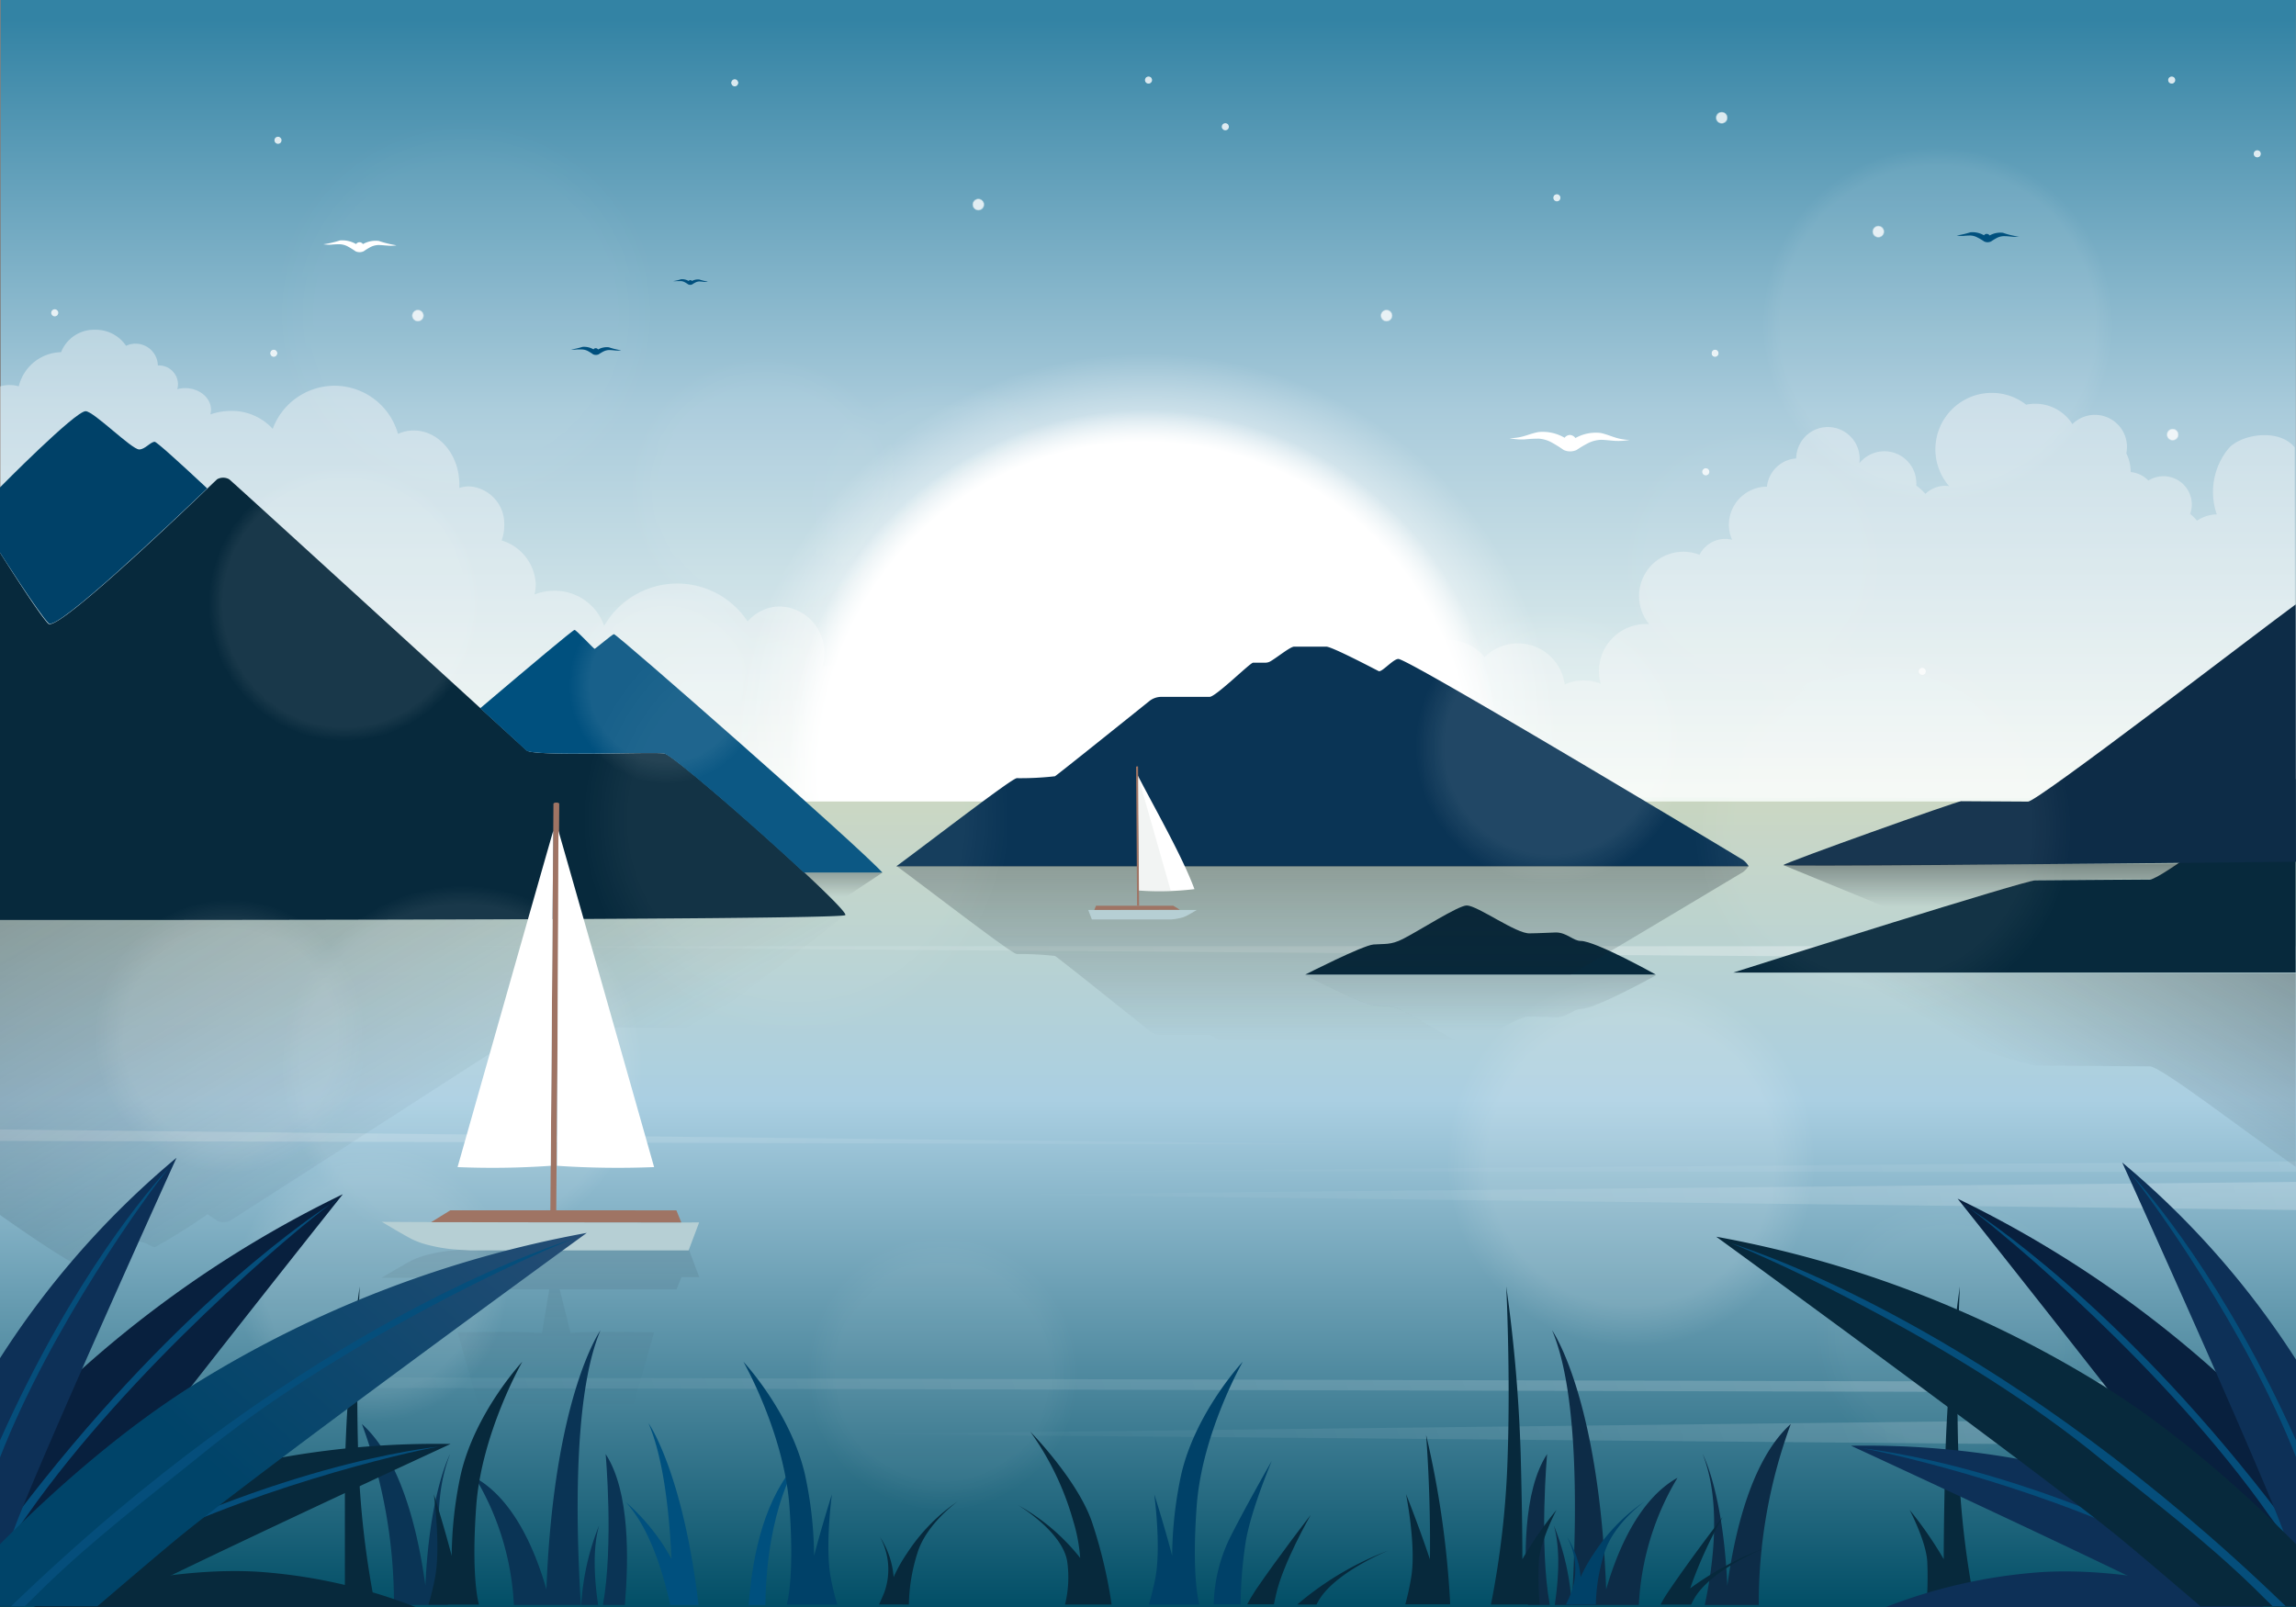 <?xml version="1.0" encoding="utf-8"?>
<svg id="master-artboard" viewBox="0 0 335.99 235.19" xmlns="http://www.w3.org/2000/svg" width="335.99px" height="235.19px" xmlns:xlink="http://www.w3.org/1999/xlink"><rect x="0" y="0" width="335.99" height="235.19" fill="#808080" stroke="none"/><defs><linearGradient id="Névtelen_színátmenet_398" x1="168.04" y1="233.65" x2="168.04" y2="121.35" gradientTransform="matrix(1, 0, 0, -1, 0, 236.49)" gradientUnits="userSpaceOnUse"><stop offset="0" stop-color="#3383a4"/><stop offset="0.51" stop-color="#a9cbdb"/><stop offset="1" stop-color="#f1f8f3"/></linearGradient><radialGradient id="Névtelen_színátmenet_26" cx="274.87" cy="33.9" r="0.97" gradientUnits="userSpaceOnUse"><stop offset="0.74" stop-color="#fff" stop-opacity="0.8"/><stop offset="0.95" stop-color="#fff" stop-opacity="0"/></radialGradient><radialGradient id="Névtelen_színátmenet_26-2" cx="251.95" cy="17.23" r="0.97" xlink:href="#Névtelen_színátmenet_26"/><radialGradient id="Névtelen_színátmenet_26-3" cx="143.17" cy="29.94" r="0.97" xlink:href="#Névtelen_színátmenet_26"/><radialGradient id="Névtelen_színátmenet_26-4" cx="317.94" cy="63.61" r="0.97" xlink:href="#Névtelen_színátmenet_26"/><radialGradient id="Névtelen_színátmenet_26-5" cx="202.9" cy="46.19" r="0.97" xlink:href="#Névtelen_színátmenet_26"/><radialGradient id="Névtelen_színátmenet_26-6" cx="61.15" cy="46.19" r="0.97" xlink:href="#Névtelen_színátmenet_26"/><radialGradient id="Névtelen_színátmenet_26-7" cx="227.83" cy="28.95" r="0.61" xlink:href="#Névtelen_színátmenet_26"/><radialGradient id="Névtelen_színátmenet_26-8" cx="107.52" cy="12.12" r="0.61" xlink:href="#Névtelen_színátmenet_26"/><radialGradient id="Névtelen_színátmenet_26-9" cx="8.01" cy="45.78" r="0.61" xlink:href="#Névtelen_színátmenet_26"/><radialGradient id="Névtelen_színátmenet_26-10" cx="330.32" cy="22.51" r="0.61" xlink:href="#Névtelen_színátmenet_26"/><radialGradient id="Névtelen_színátmenet_26-11" cx="249.62" cy="69.05" r="0.61" xlink:href="#Névtelen_színátmenet_26"/><radialGradient id="Névtelen_színátmenet_26-12" cx="281.3" cy="98.26" r="0.61" xlink:href="#Névtelen_színátmenet_26"/><radialGradient id="Névtelen_színátmenet_26-13" cx="40.06" cy="51.7" r="0.61" xlink:href="#Névtelen_színátmenet_26"/><radialGradient id="Névtelen_színátmenet_26-14" cx="250.97" cy="51.7" r="0.61" xlink:href="#Névtelen_színátmenet_26"/><radialGradient id="Névtelen_színátmenet_26-15" cx="168.07" cy="11.72" r="0.61" xlink:href="#Névtelen_színátmenet_26"/><radialGradient id="Névtelen_színátmenet_26-16" cx="317.8" cy="11.72" r="0.61" xlink:href="#Névtelen_színátmenet_26"/><radialGradient id="Névtelen_színátmenet_26-17" cx="40.68" cy="20.53" r="0.61" xlink:href="#Névtelen_színátmenet_26"/><radialGradient id="Névtelen_színátmenet_26-18" cx="179.31" cy="18.55" r="0.61" xlink:href="#Névtelen_színátmenet_26"/><radialGradient id="Névtelen_színátmenet_451" cx="174.13" cy="-62.34" r="63.63" gradientTransform="translate(-1.98 185.48) rotate(-3.66)" gradientUnits="userSpaceOnUse"><stop offset="0.76" stop-color="#fff" stop-opacity="0.96"/><stop offset="0.95" stop-color="#fff" stop-opacity="0"/></radialGradient><radialGradient id="Névtelen_színátmenet_457" cx="167.5" cy="112.16" r="52.16" gradientUnits="userSpaceOnUse"><stop offset="0.91" stop-color="#fff"/><stop offset="1" stop-color="#fff" stop-opacity="0"/></radialGradient><linearGradient id="Névtelen_színátmenet_397" x1="168.06" y1="0.52" x2="168.06" y2="119.46" gradientTransform="matrix(1, 0, 0, -1, 0, 236.49)" gradientUnits="userSpaceOnUse"><stop offset="0" stop-color="#004d65"/><stop offset="0.63" stop-color="#aacfe2"/><stop offset="1" stop-color="#c8d5c0"/></linearGradient><linearGradient id="Névtelen_színátmenet_411" x1="79.09" y1="235.23" x2="79.09" y2="182.84" gradientUnits="userSpaceOnUse"><stop offset="0.56" stop-color="#141f29" stop-opacity="0"/><stop offset="1" stop-color="#141f29" stop-opacity="0.2"/></linearGradient><linearGradient id="Névtelen_színátmenet_543" x1="865.16" y1="301.01" x2="1110.98" y2="212.06" gradientTransform="translate(-790.77 -117.16)" gradientUnits="userSpaceOnUse"><stop offset="0" stop-color="#fff" stop-opacity="0"/><stop offset="1" stop-color="#fff"/></linearGradient><linearGradient id="Névtelen_színátmenet_543-2" x1="928.77" y1="361.52" x2="1115.64" y2="293.9" xlink:href="#Névtelen_színátmenet_543"/><linearGradient id="Névtelen_színátmenet_543-3" x1="-598.86" y1="318.13" x2="-412.03" y2="250.53" gradientTransform="matrix(-1, 0, 0, 1, -400.77, -117.16)" xlink:href="#Névtelen_színátmenet_543"/><linearGradient id="Névtelen_színátmenet_543-4" x1="947.54" y1="319.09" x2="1116.23" y2="258.05" xlink:href="#Névtelen_színátmenet_543"/><linearGradient id="Névtelen_színátmenet_543-5" x1="947.9" y1="323.42" x2="1116.69" y2="262.35" xlink:href="#Névtelen_színátmenet_543"/><linearGradient id="Névtelen_színátmenet_543-6" x1="810.31" y1="373.57" x2="1107.42" y2="266.06" xlink:href="#Névtelen_színátmenet_543"/><linearGradient id="Névtelen_színátmenet_358" x1="290.64" y1="163.81" x2="311.21" y2="128.17" gradientUnits="userSpaceOnUse"><stop offset="0.2" stop-color="#141f29" stop-opacity="0"/><stop offset="1" stop-color="#141f29" stop-opacity="0.6"/></linearGradient><linearGradient id="Névtelen_színátmenet_358-2" x1="123.41" y1="132.14" x2="123.41" y2="127.7" xlink:href="#Névtelen_színátmenet_358"/><linearGradient id="Névtelen_színátmenet_362" x1="216.66" y1="152.86" x2="216.66" y2="142.74" gradientUnits="userSpaceOnUse"><stop offset="0.2" stop-color="#141f29" stop-opacity="0"/><stop offset="1" stop-color="#141f29" stop-opacity="0.3"/></linearGradient><linearGradient id="Névtelen_színátmenet_359" x1="193.53" y1="158.91" x2="193.53" y2="126.72" gradientUnits="userSpaceOnUse"><stop offset="0.2" stop-color="#141f29" stop-opacity="0"/><stop offset="0.86" stop-color="#141f29" stop-opacity="0.48"/><stop offset="1" stop-color="#141f29" stop-opacity="0.6"/></linearGradient><linearGradient id="Névtelen_színátmenet_358-3" x1="123.61" y1="134.07" x2="123.61" y2="133.95" xlink:href="#Névtelen_színátmenet_358"/><linearGradient id="Névtelen_színátmenet_364" x1="37.07" y1="113.22" x2="69.22" y2="168.9" gradientUnits="userSpaceOnUse"><stop offset="0" stop-color="#141f29" stop-opacity="0.6"/><stop offset="1" stop-color="#141f29" stop-opacity="0"/></linearGradient><linearGradient id="Névtelen_színátmenet_359-2" x1="290.04" y1="134.32" x2="290.04" y2="126.38" xlink:href="#Névtelen_színátmenet_359"/><radialGradient id="Névtelen_színátmenet_26-19" cx="231.11" cy="-67.67" r="20.87" gradientTransform="matrix(1, -0.06, 0.06, 1.01, -0.06, 191.53)" xlink:href="#Névtelen_színátmenet_26"/><radialGradient id="Névtelen_színátmenet_26-20" cx="120.4" cy="-63.72" r="32.84" gradientTransform="matrix(1, -0.06, 0.06, 1.01, -0.06, 191.53)" xlink:href="#Névtelen_színátmenet_26"/><radialGradient id="Névtelen_színátmenet_31" cx="69.64" cy="-30.83" r="27.66" gradientTransform="matrix(1, -0.06, 0.06, 1.01, -0.06, 191.53)" gradientUnits="userSpaceOnUse"><stop offset="0.85" stop-color="#fff" stop-opacity="0.6"/><stop offset="0.95" stop-color="#fff" stop-opacity="0"/></radialGradient><radialGradient id="Névtelen_színátmenet_26-21" cx="102.58" cy="-84.18" r="14.9" gradientTransform="matrix(1, -0.06, 0.06, 1.01, -0.06, 191.53)" xlink:href="#Névtelen_színátmenet_26"/><radialGradient id="Névtelen_színátmenet_31-2" cx="56.4" cy="-98.74" r="20.87" xlink:href="#Névtelen_színátmenet_31"/><radialGradient id="Névtelen_színátmenet_26-22" cx="239.19" cy="-7.19" r="28.38" gradientTransform="matrix(1, -0.06, 0.06, 1.01, -0.06, 191.53)" xlink:href="#Névtelen_színátmenet_26"/><radialGradient id="Névtelen_színátmenet_26-23" cx="136.94" cy="17.5" r="20.87" gradientTransform="matrix(1, -0.06, 0.06, 1.01, -0.06, 191.53)" xlink:href="#Névtelen_színátmenet_26"/><radialGradient id="Névtelen_színátmenet_26-24" cx="118.62" cy="-111.2" r="20.87" gradientTransform="matrix(1, -0.06, 0.06, 1.01, -0.06, 191.53)" xlink:href="#Névtelen_színátmenet_26"/><radialGradient id="Névtelen_színátmenet_26-25" cx="76.63" cy="-139.58" r="29.48" gradientTransform="matrix(1, -0.06, 0.06, 1.01, -0.06, 191.53)" xlink:href="#Névtelen_színátmenet_26"/><radialGradient id="Névtelen_színátmenet_26-26" cx="54.52" cy="-0.23" r="20.87" gradientTransform="matrix(1, -0.06, 0.06, 1.01, -0.06, 191.53)" xlink:href="#Névtelen_színátmenet_26"/><radialGradient id="Névtelen_színátmenet_26-27" cx="144.86" cy="-106.53" r="20.87" gradientTransform="matrix(1, -0.06, 0.06, 1.01, -0.06, 191.53)" xlink:href="#Névtelen_színátmenet_26"/><radialGradient id="Névtelen_színátmenet_26-28" cx="262.34" cy="-92.14" r="20.87" gradientTransform="matrix(1, -0.06, 0.06, 1.01, -0.06, 191.53)" xlink:href="#Névtelen_színátmenet_26"/><radialGradient id="Névtelen_színátmenet_31-3" cx="291.14" cy="-125.27" r="27.02" xlink:href="#Névtelen_színátmenet_31"/><radialGradient id="Névtelen_színátmenet_26-29" cx="278.79" cy="-53.04" r="29.02" gradientTransform="matrix(1, -0.06, 0.06, 1.01, -0.06, 191.53)" xlink:href="#Névtelen_színátmenet_26"/><radialGradient id="Névtelen_színátmenet_26-30" cx="284.24" cy="20.5" r="20.87" gradientTransform="matrix(1, -0.06, 0.06, 1.01, -0.06, 191.53)" xlink:href="#Névtelen_színátmenet_26"/><radialGradient id="Névtelen_színátmenet_26-31" cx="35.97" cy="-37.31" r="20.87" gradientTransform="matrix(1, -0.06, 0.06, 1.01, -0.06, 191.53)" xlink:href="#Névtelen_színátmenet_26"/><linearGradient id="Névtelen_színátmenet_2" x1="89.64" y1="150.39" x2="31.84" y2="215.79" gradientUnits="userSpaceOnUse"><stop offset="0" stop-color="#335079"/><stop offset="1" stop-color="#004469"/></linearGradient></defs><title>Artboard 1</title><g id="Layer" transform="matrix(1, 0, 0, 1, 0, 0)" style="isolation: isolate;"><path d="M 0.11 -0.03 H 335.97 V 117.42 H 0.11 V -0.03 Z" class="cls-2" style="fill: url('#Névtelen_színátmenet_398');"/><path class="cls-3" d="M274.87,32.91a1,1,0,0,0,0,2A1,1,0,0,0,274.87,32.91Z" style="fill: url('#Névtelen_színátmenet_26');"/><path class="cls-4" d="M252,16.25a1,1,0,0,0,0,2A1,1,0,0,0,252,16.25Z" style="fill: url('#Névtelen_színátmenet_26-2');"/><path class="cls-5" d="M143.17,29a1,1,0,0,0,0,2A1,1,0,0,0,143.17,29Z" style="fill: url('#Névtelen_színátmenet_26-3');"/><path class="cls-6" d="M317.94,62.62a1,1,0,0,0,0,2A1,1,0,0,0,317.94,62.62Z" style="fill: url('#Névtelen_színátmenet_26-4');"/><path class="cls-7" d="M202.9,45.2a1,1,0,0,0,0,2A1,1,0,0,0,202.9,45.2Z" style="fill: url('#Névtelen_színátmenet_26-5');"/><path class="cls-8" d="M61.15,45.2a1,1,0,0,0,0,2A1,1,0,0,0,61.15,45.2Z" style="fill: url('#Névtelen_színátmenet_26-6');"/><path class="cls-9" d="M227.83,28.33a.62.62,0,0,0,0,1.24A.62.62,0,0,0,227.83,28.33Z" style="fill: url('#Névtelen_színátmenet_26-7');"/><path class="cls-10" d="M107.52,11.5a.62.62,0,0,0,0,1.23A.62.62,0,0,0,107.52,11.5Z" style="fill: url('#Névtelen_színátmenet_26-8');"/><path class="cls-11" d="M8,45.16A.62.62,0,0,0,8,46.4.62.62,0,0,0,8,45.16Z" style="fill: url('#Névtelen_színátmenet_26-9');"/><path class="cls-12" d="M330.32,21.89a.62.62,0,0,0,0,1.24A.62.62,0,0,0,330.32,21.89Z" style="fill: url('#Névtelen_színátmenet_26-10');"/><path class="cls-13" d="M249.62,68.43a.62.62,0,0,0,0,1.24A.62.62,0,0,0,249.62,68.43Z" style="fill: url('#Névtelen_színátmenet_26-11');"/><path class="cls-14" d="M281.3,97.64a.62.62,0,0,0,0,1.24A.62.62,0,0,0,281.3,97.64Z" style="fill: url('#Névtelen_színátmenet_26-12');"/><path class="cls-15" d="M40.06,51.09a.62.62,0,0,0,0,1.23A.62.62,0,0,0,40.06,51.09Z" style="fill: url('#Névtelen_színátmenet_26-13');"/><path class="cls-16" d="M251,51.09a.62.62,0,0,0,0,1.23A.62.62,0,0,0,251,51.09Z" style="fill: url('#Névtelen_színátmenet_26-14');"/><path class="cls-17" d="M168.07,11.1a.62.62,0,0,0,0,1.24A.62.62,0,0,0,168.07,11.1Z" style="fill: url('#Névtelen_színátmenet_26-15');"/><path class="cls-18" d="M317.8,11.1a.62.62,0,0,0,0,1.24A.62.62,0,0,0,317.8,11.1Z" style="fill: url('#Névtelen_színátmenet_26-16');"/><path class="cls-19" d="M40.68,19.91a.62.62,0,0,0,0,1.24A.62.62,0,0,0,40.68,19.91Z" style="fill: url('#Névtelen_színátmenet_26-17');"/><path class="cls-20" d="M179.31,17.93a.62.62,0,0,0,0,1.24A.62.62,0,0,0,179.31,17.93Z" style="fill: url('#Névtelen_színátmenet_26-18');"/><path class="cls-21" d="M326.08,65.69a10,10,0,0,0-1.68,9.59,5.4,5.4,0,0,0-2.9.93,5.86,5.86,0,0,0-1-1,4.27,4.27,0,0,0,.24-1.18,4.15,4.15,0,0,0-6.35-3.7,4.15,4.15,0,0,0-2.59-1.24,6.17,6.17,0,0,0-.64-2.74,4.69,4.69,0,0,0-7.89-4.28,6.44,6.44,0,0,0-6.77-2.84,8.08,8.08,0,0,0-1.8-1.07,8.25,8.25,0,0,0-9.46,13,3,3,0,0,0-.67-.06,4.18,4.18,0,0,0-2.81,1.18,8,8,0,0,0-1.33-1.21,2.83,2.83,0,0,0,0-.41,4.68,4.68,0,0,0-8.34-2.85,4.65,4.65,0,0,0-7.51-4.29,4.68,4.68,0,0,0-1.73,3.57,4.64,4.64,0,0,0-4.28,4.14.53.53,0,0,0-.13,0A5.59,5.59,0,0,0,253,76.91a5.47,5.47,0,0,0,.48,2.1,4.18,4.18,0,0,0-1.07-.14,4.27,4.27,0,0,0-3.71,2.33,6.47,6.47,0,0,0-8.84,6.13,6.44,6.44,0,0,0,1.46,4l-.43,0a6.9,6.9,0,0,0-6.9,6.9,6.53,6.53,0,0,0,.26,1.83,6.92,6.92,0,0,0-5.28.11,6.83,6.83,0,0,0-1.39-3.33,6.91,6.91,0,0,0-9.7-1.22,6.8,6.8,0,0,0-.63.56A6.91,6.91,0,0,0,205,100.37l.45.63a4.75,4.75,0,0,0-3.15,1.34,6.46,6.46,0,0,0-6.76-2.84,8.12,8.12,0,0,0-1.81-1.06,8.24,8.24,0,0,0-9.45,13,3,3,0,0,0-.68-.06,4.16,4.16,0,0,0-2.81,1.18,7.66,7.66,0,0,0-1.33-1.21c0-.14,0-.27,0-.41a4.7,4.7,0,0,0-4.78-4.61,4.65,4.65,0,0,0-3.57,1.76,4.58,4.58,0,0,0-1-3.56,4.64,4.64,0,0,0-8.27,2.84,4.64,4.64,0,0,0-4.28,4.13h-.14c-3.08.06-5.54,1.92-5.48,5v.1l183.85.25V65.46C333.38,62.56,327.74,63.63,326.08,65.69Z" style="fill: rgb(250, 250, 251); opacity: 0.4;"/><path class="cls-21" d="M130.68,107a6.63,6.63,0,0,0,.3-2c0-4.21-4-7.63-8.86-7.63a10.23,10.23,0,0,0-1.77.15,7.14,7.14,0,0,0,.27-1.86,6.7,6.7,0,0,0-6.49-6.9,6.28,6.28,0,0,0-4.72,2.2,12.33,12.33,0,0,0-21,.65,7.63,7.63,0,0,0-7.29-5.15,7.86,7.86,0,0,0-2.92.56,5.71,5.71,0,0,0,.2-1.5,7,7,0,0,0-5-6.42,6.26,6.26,0,0,0,.39-2.19,5.48,5.48,0,0,0-5.18-5.73,4.61,4.61,0,0,0-1.39.24c0-.17,0-.34,0-.51,0-4.37-3-7.91-6.68-7.91a5.63,5.63,0,0,0-2.3.5,9.64,9.64,0,0,0-18.33-.73,8.1,8.1,0,0,0-6.13-2.63,9,9,0,0,0-3,.52,2.61,2.61,0,0,0,.1-.69c0-1.75-1.71-3.17-3.81-3.17a4.6,4.6,0,0,0-1.13.16,2.85,2.85,0,0,0,.11-.72,2.8,2.8,0,0,0-2.83-2.76l-.12,0a3.26,3.26,0,0,0-4.65-2.87,5.35,5.35,0,0,0-4.51-2.35,5.2,5.2,0,0,0-5,3.28,6.53,6.53,0,0,0-6.19,5,5.21,5.21,0,0,0-1.33-.19,5.05,5.05,0,0,0-1.89.37v59.47H126C134.66,113.42,133.57,108.89,130.68,107Z" style="fill: rgb(250, 250, 251); opacity: 0.4;"/><path class="cls-22" d="M226.16,137.55a63.62,63.62,0,1,1-32.94-83.73A63.63,63.63,0,0,1,226.16,137.55Z" style="opacity: 0.6; fill: url('#Névtelen_színátmenet_451');"/><path d="M 219.66 112.16 A 52.16 52.16 0 0 1 167.5 164.32 A 52.16 52.16 0 0 1 115.34 112.16 A 52.16 52.16 0 0 1 167.5 60 A 52.16 52.16 0 0 1 219.66 112.16 Z" class="cls-23" style="fill: url('#Névtelen_színátmenet_457');"/><path d="M -0.05 117.3 H 336.17 V 235.19 H -0.05 V 117.3 Z" class="cls-24" style="fill: url('#Névtelen_színátmenet_397');"/><path class="cls-25" d="M65.91,188.7H80.38l-1.07,6.41c-3.46-.24-7.27-.2-12.34-.1,0,0,7.38,26.05,11.42,40.23h5.9c4-14.18,11.42-40.23,11.42-40.23-4.76-.09-8.8-.14-12.22.06l-1.59-6.37H99l.73-1.78h2.6l-1.54-4.08h-32l-1.75.11a23.61,23.61,0,0,0-5.16.88,12.8,12.8,0,0,0-1.3.49c-.86.36-4.74,2.7-4.74,2.7s3,0,7.24-.05Z" style="isolation: isolate; opacity: 0.5; fill: url('#Névtelen_színátmenet_411');"/><g class="cls-26" style="opacity: 0.78;"><g class="cls-27" style="opacity: 0.53;"><path d="M 335.99 140.5 L 57.98 138.48 L 335.99 138.48 L 335.99 140.5 Z" class="cls-28" style="fill: url('#Névtelen_színátmenet_543');"/></g><g class="cls-29" style="opacity: 0.28;"><path d="M 335.99 211.72 L 125.52 209.87 L 335.99 207.44 L 335.99 211.72 Z" class="cls-30" style="fill: url('#Névtelen_színátmenet_543-2');"/></g><g class="cls-31" style="opacity: 0.32;"><path d="M -0.28 166.97 L 210.18 167.57 L -0.28 165.3 L -0.28 166.97 Z" class="cls-32" style="fill: url('#Névtelen_színátmenet_543-3');"/></g><g class="cls-33" style="opacity: 0.13;"><path d="M 335.99 171.5 L 145.76 171.5 L 335.99 169.97 L 335.99 171.5 Z" class="cls-34" style="fill: url('#Névtelen_színátmenet_543-4');"/></g><g class="cls-29" style="opacity: 0.28;"><path d="M 335.99 177.09 L 145.76 174.83 L 335.99 172.98 L 335.99 177.09 Z" class="cls-35" style="fill: url('#Névtelen_színátmenet_543-5');"/></g><g class="cls-36" style="opacity: 0.3;"><path d="M 335.99 203.84 L 0.21 202.99 L 0.21 201.46 L 335.99 202.31 L 335.99 203.84 Z" class="cls-37" style="fill: url('#Névtelen_színátmenet_543-6');"/></g></g><path class="cls-38" d="M0,134.65s123.05.07,123.7-.72-24.76-23.4-26.46-23.66-19.11.48-20.15-.44S33.92,70.4,33.53,70.14a1.79,1.79,0,0,0-1.75,0c-.39.31-23.27,22.58-24.71,21.14S0,80.88,0,80.88Z" style="fill: rgb(7, 41, 60);"/><path class="cls-39" d="M77,109.83c1,.92,18.45.17,20.15.44,1.15.17,13,10.47,20.48,17.43h11.49C125.81,124,90.3,92.81,89.84,92.81c-.2,0-2.72,2.15-2.83,2.15s-2.69-2.77-2.93-2.77-6.69,5.43-13.81,11.47C74.14,107.19,76.78,109.61,77,109.83Z" style="fill: rgb(0, 80, 126);"/><path class="cls-40" d="M30.32,71.48c-4.45-4.16-7.42-6.82-7.68-6.82-.61,0-1.42,1.12-2.27,1.12-1.11,0-6.67-5.6-7.84-5.6C11,60.18,0,71.33,0,71.33v9.55s5.68,8.91,7.12,10.35C8.3,92.46,25.19,76.37,30.32,71.48Z" style="fill: rgb(0, 65, 104);"/><path class="cls-41" d="M255.89,126.79a2.76,2.76,0,0,0-1.11-1.11c-.29-.19-48.6-29.24-50.15-29.24-.75,0-2.43,2-2.88,1.78s-6.8-3.57-7.66-3.58l-4.71,0c-.57,0-2.52,1.61-3.51,2.17a1.52,1.52,0,0,1-.73.18l-1.77,0c-.42,0-5.46,5-6.36,5h-7.08a2.8,2.8,0,0,0-1.74.62c-2.95,2.37-13.45,10.79-13.81,11a44.85,44.85,0,0,1-5.58.28c-.69,0-11.49,8.34-17.63,12.9Z" style="fill: rgb(10, 52, 85);"/><path class="cls-38" d="M335.94,114c-7.81,5.48-19.77,14.72-21.33,14.72-3.09,0-15.3.12-16.76.12s-39.8,12.08-44.2,13.5h82.29Z" style="fill: rgb(7, 41, 60);"/><path class="cls-42" d="M335.94,170.78c-7.81-5.47-19.77-14.71-21.33-14.71-3.09,0-15.3-.13-16.76-.13s-39.8-12.07-44.2-13.49h82.29Z" style="isolation: isolate; opacity: 0.5; fill: url('#Névtelen_színátmenet_358');"/><path class="cls-43" d="M335.94,88.46c-5.47,4-37.75,28.86-39.17,28.86-3.53,0-6.87-.06-9.79-.06-.57,0-25.6,8.91-26,9.35-.2.22,36.34-.09,75-.49Z" style="fill: rgb(13, 44, 71);"/><path d="M 122.47 132.13 L 129.16 127.7 L 117.67 127.7 L 122.47 132.13 Z" class="cls-44" style="isolation: isolate; opacity: 0.5; fill: url('#Névtelen_színátmenet_358-2');"/><path class="cls-38" d="M191,142.64s8.39-4.28,10-4.41,2.5.11,4.32-.82c2.4-1.22,8.08-4.89,9.32-4.89,1.57,0,7.31,4.21,9.23,4.08,1,0,3.57-.13,3.82-.13,1.57,0,2.55,1.24,3.62,1.24,2.19,0,11,4.93,11,4.93Z" style="fill: rgb(7, 41, 60);"/><path class="cls-45" d="M242.32,142.74s-8.84,4.93-11,4.93c-1.07,0-2,1.24-3.62,1.24-.25,0-2.8-.13-3.82-.13-1.92-.13-7.66,4.08-9.23,4.08-1.24,0-6.92-3.67-9.32-4.89-1.82-.93-2.73-.69-4.32-.82s-10-4.41-10-4.41Z" style="isolation: isolate; opacity: 0.5; fill: url('#Névtelen_színátmenet_362');"/><path class="cls-46" d="M131.17,126.72c6.14,4.56,16.94,12.91,17.63,12.91a44.85,44.85,0,0,1,5.58.28c.36.16,10.86,8.58,13.81,10.94a2.74,2.74,0,0,0,1.74.62l7.08,0c.9,0,5.94,5,6.36,5,.19,0,1,0,1.77,0a1.42,1.42,0,0,1,.73.19c1,.56,2.94,2.17,3.51,2.17l4.71,0c.86,0,7.21-3.37,7.66-3.58s2.13,1.79,2.88,1.79c.39,0,3.8-1.87,8.66-4.67-2.19-1-6.1-3.48-8-4.44s-2.73-.69-4.32-.82-10-4.41-10-4.41h38.82c12.43-7.36,24.82-14.81,25-14.9a2.74,2.74,0,0,0,1.11-1.12Z" style="isolation: isolate; opacity: 0.5; fill: url('#Névtelen_színátmenet_359');"/><path class="cls-47" d="M123.56,134s.06.09.07.12,0-.08,0-.1Z" style="isolation: isolate; opacity: 0.5; fill: url('#Névtelen_színátmenet_358-3');"/><path class="cls-48" d="M0,134.65v43.16s11.05,7.86,12.58,7.86c1.17,0,6.73-3.94,7.84-3.94.85,0,1.66.79,2.27.79a86.83,86.83,0,0,0,7.68-4.81c.86.58,1.4.95,1.46,1a2.46,2.46,0,0,0,1.75,0c.39-.18,42.46-27.33,43.51-28s22.42-.12,24.12-.3,22.49-16.44,22.3-16.39C118.29,134.71,0,134.65,0,134.65Z" style="isolation: isolate; opacity: 0.5; fill: url('#Névtelen_színátmenet_364');"/><path d="M 260.96 126.61 L 279.73 134.32 L 297.85 128.82 L 315.22 128.63 L 319.12 126.38 L 260.96 126.61 Z" class="cls-49" style="opacity: 0.7; fill: url('#Névtelen_színátmenet_359-2');"/><g class="cls-50" style="opacity: 0.2;"><path class="cls-51" d="M246.27,116.77a20.89,20.89,0,0,1-27.56,10.92,21.17,21.17,0,0,1-10.85-27.77A20.9,20.9,0,0,1,235.43,89,21.16,21.16,0,0,1,246.27,116.77Z" style="opacity: 0.6; fill: url('#Névtelen_színátmenet_26-19');"/><path class="cls-52" d="M146.66,132.72A32.86,32.86,0,0,1,103.3,149.9a33.28,33.28,0,0,1-17.06-43.68A32.86,32.86,0,0,1,129.6,89,33.3,33.3,0,0,1,146.66,132.72Z" style="opacity: 0.3; fill: url('#Névtelen_színátmenet_26-20');"/><path class="cls-53" d="M93.16,167.09a27.67,27.67,0,0,1-36.52,14.47,28,28,0,0,1-14.36-36.79A27.66,27.66,0,0,1,78.79,130.3,28,28,0,0,1,93.16,167.09Z" style="opacity: 0.6; fill: url('#Névtelen_színátmenet_31');"/><path class="cls-54" d="M111,106a14.92,14.92,0,0,1-19.69,7.8A15.12,15.12,0,0,1,83.57,94a14.91,14.91,0,0,1,19.68-7.8A15.11,15.11,0,0,1,111,106Z" style="opacity: 0.6; fill: url('#Névtelen_színátmenet_26-21');"/><path class="cls-55" d="M69.31,96.69a20.89,20.89,0,0,1-27.56,10.92A21.15,21.15,0,0,1,30.91,79.84,20.88,20.88,0,0,1,58.47,68.92,21.16,21.16,0,0,1,69.31,96.69Z" style="opacity: 0.6; fill: url('#Névtelen_színátmenet_31-2');"/><path class="cls-56" d="M265.14,180.3a28.4,28.4,0,0,1-37.47,14.85,28.76,28.76,0,0,1-14.74-37.75,28.38,28.38,0,0,1,37.47-14.85A28.76,28.76,0,0,1,265.14,180.3Z" style="opacity: 0.8; fill: url('#Névtelen_színátmenet_26-22');"/><path class="cls-57" d="M157.41,208.78a20.89,20.89,0,0,1-27.57,10.92A21.16,21.16,0,0,1,119,191.93,20.89,20.89,0,0,1,146.56,181,21.17,21.17,0,0,1,157.41,208.78Z" style="opacity: 0.3; fill: url('#Névtelen_színátmenet_26-23');"/><path class="cls-58" d="M130.83,80.1A20.88,20.88,0,0,1,103.27,91,21.16,21.16,0,0,1,92.43,63.26,20.89,20.89,0,0,1,120,52.33,21.17,21.17,0,0,1,130.83,80.1Z" style="opacity: 0.3; fill: url('#Névtelen_színátmenet_26-24');"/><path class="cls-59" d="M94.87,57.65A29.49,29.49,0,0,1,56,73.07,29.87,29.87,0,0,1,40.64,33.86,29.5,29.5,0,0,1,79.56,18.43,29.89,29.89,0,0,1,94.87,57.65Z" style="opacity: 0.2; fill: url('#Névtelen_színátmenet_26-25');"/><path class="cls-60" d="M73.73,196.2a20.87,20.87,0,0,1-27.56,10.92,21.15,21.15,0,0,1-10.84-27.76,20.88,20.88,0,0,1,27.56-10.93A21.16,21.16,0,0,1,73.73,196.2Z" style="opacity: 0.6; fill: url('#Névtelen_színátmenet_26-26');"/><path class="cls-61" d="M157.41,83.12A20.89,20.89,0,0,1,129.84,94,21.15,21.15,0,0,1,119,66.28a20.88,20.88,0,0,1,27.56-10.93A21.17,21.17,0,0,1,157.41,83.12Z" style="opacity: 0.2; fill: url('#Névtelen_színátmenet_26-27');"/><path class="cls-62" d="M276,90.06A20.88,20.88,0,0,1,248.42,101a21.16,21.16,0,0,1-10.84-27.77,20.89,20.89,0,0,1,27.56-10.92A21.15,21.15,0,0,1,276,90.06Z" style="opacity: 0.2; fill: url('#Névtelen_színátmenet_26-28');"/><path class="cls-63" d="M308.36,57.26A27,27,0,0,1,272.68,71.4a27.4,27.4,0,0,1-14-35.95,27,27,0,0,1,35.68-14.14A27.39,27.39,0,0,1,308.36,57.26Z" style="opacity: 0.6; fill: url('#Névtelen_színátmenet_31-3');"/><path class="cls-64" d="M302.46,131.74a29,29,0,0,1-38.33,15.18,29.42,29.42,0,0,1-15.07-38.61,29,29,0,0,1,38.32-15.18A29.42,29.42,0,0,1,302.46,131.74Z" style="opacity: 0.3; fill: url('#Névtelen_színátmenet_26-29');"/><path class="cls-65" d="M305.12,202.31a20.89,20.89,0,0,1-27.56,10.92,21.15,21.15,0,0,1-10.84-27.77,20.88,20.88,0,0,1,27.56-10.92A21.16,21.16,0,0,1,305.12,202.31Z" style="opacity: 0.2; fill: url('#Névtelen_színátmenet_26-30');"/><path class="cls-66" d="M52.78,160A20.87,20.87,0,0,1,25.22,170.9a21.15,21.15,0,0,1-10.84-27.76,20.88,20.88,0,0,1,27.56-10.93A21.16,21.16,0,0,1,52.78,160Z" style="opacity: 0.6; fill: url('#Névtelen_színátmenet_26-31');"/></g><path class="cls-41" d="M65.87,212.81s-3,5.53-3.62,19.26c-1.06-7.85-3.54-18.48-9.29-23.66a75.93,75.93,0,0,1,4.69,26.49h7.91C64.28,228.9,63.11,219.7,65.87,212.81Z" style="fill: rgb(10, 52, 85);"/><path class="cls-41" d="M88.63,212.81s1.19,13.31-.4,22.09h3.21C92,228.32,92.2,218.27,88.63,212.81Z" style="fill: rgb(10, 52, 85);"/><path class="cls-41" d="M85.06,234.9h2.47c-.52-3.5-.87-8.2.15-11.66A36.45,36.45,0,0,0,85.06,234.9Z" style="fill: rgb(10, 52, 85);"/><path class="cls-41" d="M69.55,216.28A39.9,39.9,0,0,1,75.2,234.9H85c-.72-11.63-1.14-30.76,2.87-40.2,0,0-6.83,9.6-7.91,37.92C78.39,227.11,75.25,219.47,69.55,216.28Z" style="fill: rgb(10, 52, 85);"/><path class="cls-39" d="M112,234.9c.2-14.46,4.81-21,4.81-21-4.74,5.1-6.67,13.09-7.25,21Z" style="fill: rgb(0, 80, 126);"/><path class="cls-39" d="M94.9,208.29c2.08,4.88,3,12.22,3.37,19.88a30.07,30.07,0,0,0-6.71-8.35c3.19,3.49,5.22,9.2,6.53,15.08h4.14C99.9,215.3,94.9,208.29,94.9,208.29Z" style="fill: rgb(0, 80, 126);"/><path class="cls-43" d="M249.16,212.81s3,5.53,3.61,19.26c1.07-7.85,3.54-18.48,9.29-23.66a75.93,75.93,0,0,0-4.69,26.49h-7.9C250.75,228.9,251.91,219.7,249.16,212.81Z" style="fill: rgb(13, 44, 71);"/><path class="cls-43" d="M226.4,212.81s-1.2,13.31.39,22.09h-3.2C223,228.32,222.82,218.27,226.4,212.81Z" style="fill: rgb(13, 44, 71);"/><path class="cls-43" d="M230,234.9h-2.48c.52-3.5.88-8.2-.14-11.66A36.77,36.77,0,0,1,230,234.9Z" style="fill: rgb(13, 44, 71);"/><path class="cls-43" d="M245.48,216.28a40,40,0,0,0-5.66,18.62H230c.72-11.63,1.15-30.76-2.87-40.2,0,0,6.83,9.6,7.91,37.92C236.63,227.11,239.77,219.47,245.48,216.28Z" style="fill: rgb(13, 44, 71);"/><g id="grass"><path class="cls-40" d="M182.31,225.56c.78-4.64,3.8-11.75,3.8-11.75s-3.4,5.9-6,11a23.43,23.43,0,0,0-2.5,10h3.94A62.16,62.16,0,0,1,182.31,225.56Z" style="fill: rgb(0, 65, 104);"/><path class="cls-38" d="M222.79,234.83h2.52a48.43,48.43,0,0,1-.12-6.3c.18-3,2.59-7.56,2.59-7.56a55.83,55.83,0,0,0-5,7.23c0-3.92-.09-9.31-.25-15.47a225.66,225.66,0,0,0-2.11-24.46s.63,12.65.2,25.07a131,131,0,0,1-2.44,21.49h4.61Z" style="fill: rgb(7, 41, 60);"/><path class="cls-38" d="M258.13,226.61a45.71,45.71,0,0,0-10.8,5.86A64.48,64.48,0,0,1,252.1,222s-4.56,5.9-8,11a19,19,0,0,0-1.1,1.84h4.48c.11-.22.21-.44.33-.66C250.08,229.86,258.13,226.61,258.13,226.61Z" style="fill: rgb(7, 41, 60);"/><path class="cls-38" d="M186.71,233.46c1-4.64,5.1-11.75,5.1-11.75s-4.57,5.89-8.06,11c-.47.71-.88,1.41-1.24,2.09h3.91C186.51,234.37,186.6,233.92,186.71,233.46Z" style="fill: rgb(7, 41, 60);"/><path class="cls-38" d="M192.84,234.48c2.3-4.31,10.35-7.56,10.35-7.56a45.23,45.23,0,0,0-12.94,7.56l-.41.35h2.81Z" style="fill: rgb(7, 41, 60);"/><path class="cls-40" d="M175.51,234.83s-1.17-3.71-.39-14.41,6.74-21.12,6.74-21.12-6.9,7.37-9,16.48a58.49,58.49,0,0,0-1.33,11.92c-1.2-4.59-2.62-9-2.62-9s1,7.34.21,12a42,42,0,0,1-1,4.14h7.36Z" style="fill: rgb(0, 65, 104);"/><path class="cls-38" d="M162.67,234.83a69.93,69.93,0,0,0-2.85-12c-2.1-6.24-9.06-13.31-9.06-13.31A41.47,41.47,0,0,1,157,222.42a24.63,24.63,0,0,1,1.07,5.59,30.33,30.33,0,0,0-9.1-7.73s6.63,3.94,7.22,8.38a16.53,16.53,0,0,1-.34,6.17h6.83Z" style="fill: rgb(7, 41, 60);"/><path class="cls-38" d="M212.2,234.45A139.06,139.06,0,0,0,208.69,210s.69,8.39.56,18.22c-1.59-4.8-3.5-9.56-3.5-9.56s1.49,7.38.79,12a37.7,37.7,0,0,1-.89,4.14h6.57C212.21,234.7,212.2,234.58,212.2,234.45Z" style="fill: rgb(7, 41, 60);"/><path class="cls-40" d="M233.53,234.83a26.8,26.8,0,0,1,1.26-7.56c1.32-4.3,5.93-7.56,5.93-7.56a26.9,26.9,0,0,0-7.42,7.56,22.45,22.45,0,0,0-2,3.55,12.53,12.53,0,0,0-2-5.89,9.91,9.91,0,0,1,.62,8.17c-.24.6-.5,1.18-.76,1.73h4.38Z" style="fill: rgb(0, 65, 104);"/><path class="cls-40" d="M115.13,234.83s1.18-3.71.39-14.41-6.73-21.12-6.73-21.12,6.89,7.37,9,16.48a57.84,57.84,0,0,1,1.34,11.92c1.2-4.59,2.61-9,2.61-9s-1,7.34-.21,12c.26,1.44.61,2.86,1,4.14h-7.37Z" style="fill: rgb(0, 65, 104);"/><path class="cls-38" d="M284.43,234.83h-2.52a48.43,48.43,0,0,0,.12-6.3c-.18-3-2.59-7.56-2.59-7.56a55.83,55.83,0,0,1,5,7.23c0-3.92.09-9.31.25-15.47a225.66,225.66,0,0,1,2.11-24.46s-.63,12.65-.2,25.07A131.76,131.76,0,0,0,289,234.83h-4.6Z" style="fill: rgb(7, 41, 60);"/><path class="cls-38" d="M70.09,234.83s-1.18-3.71-.4-14.41,6.74-21.12,6.74-21.12-6.89,7.37-9,16.48a58.49,58.49,0,0,0-1.33,11.92c-1.2-4.59-2.61-9-2.61-9s1,7.34.21,12c-.26,1.44-.61,2.86-1,4.14h7.37Z" style="fill: rgb(7, 41, 60);"/><path class="cls-38" d="M133,234.83a26.37,26.37,0,0,1,1.26-7.56c1.32-4.3,5.93-7.56,5.93-7.56a26.9,26.9,0,0,0-7.42,7.56,22.45,22.45,0,0,0-2,3.55,12.53,12.53,0,0,0-2-5.89,9.91,9.91,0,0,1,.62,8.17c-.25.6-.5,1.18-.76,1.73H133Z" style="fill: rgb(7, 41, 60);"/><path class="cls-38" d="M52.44,213.34c-.43-12.42.2-25.07.2-25.07a225.66,225.66,0,0,0-2.11,24.46c0,.92,0,1.81-.06,2.69v19.41h4.4A131.76,131.76,0,0,1,52.44,213.34Z" style="fill: rgb(7, 41, 60);"/></g><path class="cls-67" d="M166.47,113.43l.14,16.9a42.76,42.76,0,0,0,8.18-.2C173.07,125.41,168.76,117.89,166.47,113.43Z" style="fill: rgb(255, 255, 255);"/><path class="cls-68" d="M159.78,134.57h10.93l.59,0a8.62,8.62,0,0,0,1.77-.3l.44-.17c.3-.13,1.62-.92,1.62-.92s-15.73,0-15.88,0Z" style="fill: rgb(182, 207, 212);"/><path d="M 160.14 133.17 L 172.66 133.15 L 171.7 132.56 L 160.39 132.56 L 160.14 133.17 Z" class="cls-69" style="fill: rgb(159, 116, 100);"/><path class="cls-69" d="M166.4,132.56l-.15-20.34s.06-.06.15-.06.14,0,.14.06l.15,20.34Z" style="fill: rgb(159, 116, 100);"/><path class="cls-70" d="M166.68,130.33l-.13-16.75c0,.08,4.79,16.83,4.79,16.83A41.83,41.83,0,0,1,166.68,130.33Z" style="opacity: 0.2; fill: rgb(193, 202, 199); mix-blend-mode: multiply;"/><path class="cls-68" d="M100.77,183h-32l-1.75-.1A23.61,23.61,0,0,1,61.9,182c-.44-.14-.87-.31-1.3-.49-.86-.36-4.74-2.7-4.74-2.7.36.08,46,.12,46.45.1Z" style="fill: rgb(182, 207, 212);"/><path d="M 99.7 178.91 L 63.09 178.87 L 65.91 177.13 L 98.98 177.14 L 99.7 178.91 Z" class="cls-69" style="fill: rgb(159, 116, 100);"/><path class="cls-69" d="M81.4,177.14l.44-59.5c0-.1-.19-.18-.43-.18s-.42.08-.42.18l-.45,59.5Z" style="fill: rgb(159, 116, 100);"/><path class="cls-67" d="M80.59,170.62l.37-49c-.12.23-14,49.19-14,49.19A122.59,122.59,0,0,0,80.59,170.62Z" style="fill: rgb(255, 255, 255);"/><path class="cls-67" d="M81.52,170.62l.2-49c.12.23,14,49.19,14,49.19A133.48,133.48,0,0,1,81.52,170.62Z" style="fill: rgb(255, 255, 255);"/><path class="cls-71" d="M295.1,34.58a11.68,11.68,0,0,1-2-.51,3.19,3.19,0,0,0-1.94.39.55.55,0,0,0-.42-.23.49.49,0,0,0-.41.21,3.32,3.32,0,0,0-2-.44,12.94,12.94,0,0,1-2,.47h-.19l.19,0a4.85,4.85,0,0,0,.95.06,9.64,9.64,0,0,1,1.08-.06,2.34,2.34,0,0,1,1,.28,7.88,7.88,0,0,1,1,.59,1.18,1.18,0,0,0,1,0,8.9,8.9,0,0,1,.88-.53,2.38,2.38,0,0,1,1-.25,9.81,9.81,0,0,1,1.09.07,4.27,4.27,0,0,0,1,0l.18,0Z" style="fill: rgb(0, 80, 126); fill-rule: evenodd;"/><path class="cls-71" d="M103.48,41.19a6.67,6.67,0,0,1-1.13-.28,1.85,1.85,0,0,0-1.09.21A.29.29,0,0,0,101,41a.31.31,0,0,0-.23.12,1.89,1.89,0,0,0-1.11-.25,6.82,6.82,0,0,1-1.14.27h-.1l.1,0a2.29,2.29,0,0,0,.53,0c.2,0,.4,0,.6,0a1.33,1.33,0,0,1,.55.16,5.34,5.34,0,0,1,.53.33.69.69,0,0,0,.55,0,4.53,4.53,0,0,1,.49-.29,1.35,1.35,0,0,1,.55-.15,5.82,5.82,0,0,1,.6.05,2.29,2.29,0,0,0,.53,0l.11,0Z" style="fill: rgb(0, 80, 126); fill-rule: evenodd;"/><path class="cls-72" d="M57.84,35.87a15.81,15.81,0,0,1-2.42-.61,3.85,3.85,0,0,0-2.31.46.6.6,0,0,0-1,0,4,4,0,0,0-2.37-.53,13.92,13.92,0,0,1-2.42.56h-.22l.22,0a5.22,5.22,0,0,0,1.13.06,10.94,10.94,0,0,1,1.29-.06,2.73,2.73,0,0,1,1.15.32,10.72,10.72,0,0,1,1.14.71,1.43,1.43,0,0,0,1.18,0,11,11,0,0,1,1-.62,2.86,2.86,0,0,1,1.16-.3c.44,0,.86.06,1.29.08a5.27,5.27,0,0,0,1.13,0l.22,0Z" style="fill: rgb(255, 255, 255); fill-rule: evenodd;"/><path class="cls-72" d="M238.13,64.37c-1.69-.12-2.48-.69-3.88-1a6.1,6.1,0,0,0-3.71.74,1.05,1.05,0,0,0-.8-.45,1,1,0,0,0-.78.41,6.35,6.35,0,0,0-3.8-.84c-1.4.25-2.21.81-3.89.89h-.35l.35.08a8.9,8.9,0,0,0,1.81.11,20.2,20.2,0,0,1,2.07-.11,4.5,4.5,0,0,1,1.85.52,19.26,19.26,0,0,1,1.83,1.14,2.3,2.3,0,0,0,1.88,0,16.21,16.21,0,0,1,1.68-1,4.65,4.65,0,0,1,1.86-.49c.71,0,1.38.11,2.06.15a9,9,0,0,0,1.82-.08l.35-.07Z" style="fill: rgb(255, 255, 255); fill-rule: evenodd;"/><path class="cls-71" d="M90.76,51.24a9.7,9.7,0,0,1-1.65-.41,2.59,2.59,0,0,0-1.59.32.4.4,0,0,0-.34-.19.38.38,0,0,0-.33.17,2.73,2.73,0,0,0-1.62-.36,10.17,10.17,0,0,1-1.66.38h-.15l.15,0a3.26,3.26,0,0,0,.77,0,8.7,8.7,0,0,1,.89,0,2,2,0,0,1,.79.22,7.41,7.41,0,0,1,.78.49,1,1,0,0,0,.8,0,6.66,6.66,0,0,1,.71-.42,2,2,0,0,1,.79-.21,8.29,8.29,0,0,1,.88.06,4,4,0,0,0,.78,0l.15,0Z" style="fill: rgb(0, 80, 126); fill-rule: evenodd;"/><path class="cls-73" d="M60.8,235.19A78.31,78.31,0,0,0,38,230.05c-11.81-.78-25.9,2.54-33.12,5.14Z" style="fill: rgb(7, 41, 60); fill-rule: evenodd;"/><path class="cls-74" d="M3.52,235.08l.59-.85c8.84-12.66,46.06-59.45,46.06-59.45a164.35,164.35,0,0,0-49.08,36.3c-.37.4-.73.8-1.09,1.21v22.79Z" style="fill-rule: evenodd; fill: rgb(8, 32, 62);"/><path class="cls-75" d="M48.4,176.22l1-.61A4.51,4.51,0,0,0,48.4,176.22Z" style="fill: rgb(5, 78, 123);"/><path class="cls-75" d="M0,224.93v2.36q2.07-2.83,4-5.55c15.17-21.64,39.3-41.81,44.36-45.52C43.76,179.27,23,193.74,0,224.93Z" style="fill: rgb(5, 78, 123);"/><path class="cls-76" d="M0,198.78v30.58c.83-2.28,1.58-4.3,2.19-5.91,4.29-11.32,23.64-54,23.64-54A127.54,127.54,0,0,0,0,198.78Z" style="fill-rule: evenodd; fill: rgb(13, 48, 87);"/><path class="cls-75" d="M0,213.31c7.45-19.13,21.63-38.65,24.74-42.43-2.7,2.94-14,15.91-24.74,39.93Z" style="fill: rgb(5, 78, 123);"/><path class="cls-75" d="M24.74,170.88l.62-.66A3.62,3.62,0,0,0,24.74,170.88Z" style="fill: rgb(5, 78, 123);"/><path class="cls-73" d="M15.87,235.08c14.06-7.13,50.07-23.75,50.07-23.75a128.91,128.91,0,0,0-47.17,8.11A116.91,116.91,0,0,0,0,228.74v6.34Z" style="fill: rgb(7, 41, 60); fill-rule: evenodd;"/><path class="cls-75" d="M1.56,235.08h2c4.6-2.58,9.27-4.92,13.55-7.13,18.25-9.81,42.26-15.42,47.11-16.23C59.27,212.28,34.49,215.84,1.56,235.08Z" style="fill: rgb(5, 78, 123);"/><path class="cls-77" d="M14.26,235.08c4.5-3.85,8.51-7.27,11.37-9.64,11.89-9.84,60.24-45,60.24-45a164.48,164.48,0,0,0-57,21.9C18.65,208.68,8.67,217.29,0,226v9.05Z" style="fill-rule: evenodd; fill: url('#Névtelen_színátmenet_2');"/><path class="cls-75" d="M1.63,235.08h2l2.78-2.74c7.19-7,15.36-13.24,22.52-19,20.39-16.82,49-29.81,54.89-32C77.25,183.45,42.24,195.8,1.63,235.08Z" style="fill: rgb(5, 78, 123);"/><path class="cls-76" d="M276,235.19a77.6,77.6,0,0,1,22.59-5.09c11.69-.77,25.63,2.52,32.77,5.09Z" style="fill-rule: evenodd; fill: rgb(13, 48, 87);"/><path class="cls-74" d="M332.63,235.08l-.59-.84c-8.74-12.52-45.57-58.81-45.57-58.81A162.71,162.71,0,0,1,335,211.34l1.08,1.19v22.55Z" style="fill-rule: evenodd; fill: rgb(8, 32, 62);"/><path class="cls-75" d="M288.22,176.85l-.94-.61A4.54,4.54,0,0,1,288.22,176.85Z" style="fill: rgb(5, 78, 123);"/><path class="cls-75" d="M336.11,225v2.33c-1.37-1.87-2.71-3.7-4-5.48-15-21.42-38.88-41.36-43.89-45C292.81,179.87,313.4,194.18,336.11,225Z" style="fill: rgb(5, 78, 123);"/><path class="cls-76" d="M336.11,199.17v30.26c-.83-2.26-1.56-4.27-2.17-5.86-4.25-11.19-23.38-53.43-23.38-53.43A126.27,126.27,0,0,1,336.11,199.17Z" style="fill-rule: evenodd; fill: rgb(13, 48, 87);"/><path class="cls-75" d="M336.11,213.55c-7.38-18.93-21.4-38.25-24.48-42,2.67,2.91,13.85,15.74,24.48,39.51Z" style="fill: rgb(5, 78, 123);"/><path class="cls-75" d="M311.63,171.57c-.36-.38-.58-.61-.61-.66A3.81,3.81,0,0,1,311.63,171.57Z" style="fill: rgb(5, 78, 123);"/><path class="cls-76" d="M320.41,235.08c-13.91-7.06-49.54-23.49-49.54-23.49a127.52,127.52,0,0,1,46.67,8,115.67,115.67,0,0,1,18.57,9.2v6.27Z" style="fill-rule: evenodd; fill: rgb(13, 48, 87);"/><path class="cls-75" d="M334.57,235.08h-2c-4.55-2.55-9.16-4.86-13.4-7.05-18.06-9.71-41.81-15.25-46.61-16.06C277.47,212.53,302,216.05,334.57,235.08Z" style="fill: rgb(5, 78, 123);"/><path class="cls-73" d="M322,235.08c-4.45-3.81-8.42-7.19-11.25-9.54C299,215.81,251.15,181,251.15,181a162.59,162.59,0,0,1,56.38,21.66c10.12,6.29,20,14.8,28.58,23.45v9Z" style="fill: rgb(7, 41, 60); fill-rule: evenodd;"/><path class="cls-75" d="M334.49,235.08h-1.93l-2.75-2.71c-7.11-6.92-15.2-13.09-22.28-18.75C287.35,197,259,184.13,253.22,181.92,259.69,184,294.32,196.22,334.49,235.08Z" style="fill: rgb(5, 78, 123);"/></g></svg>